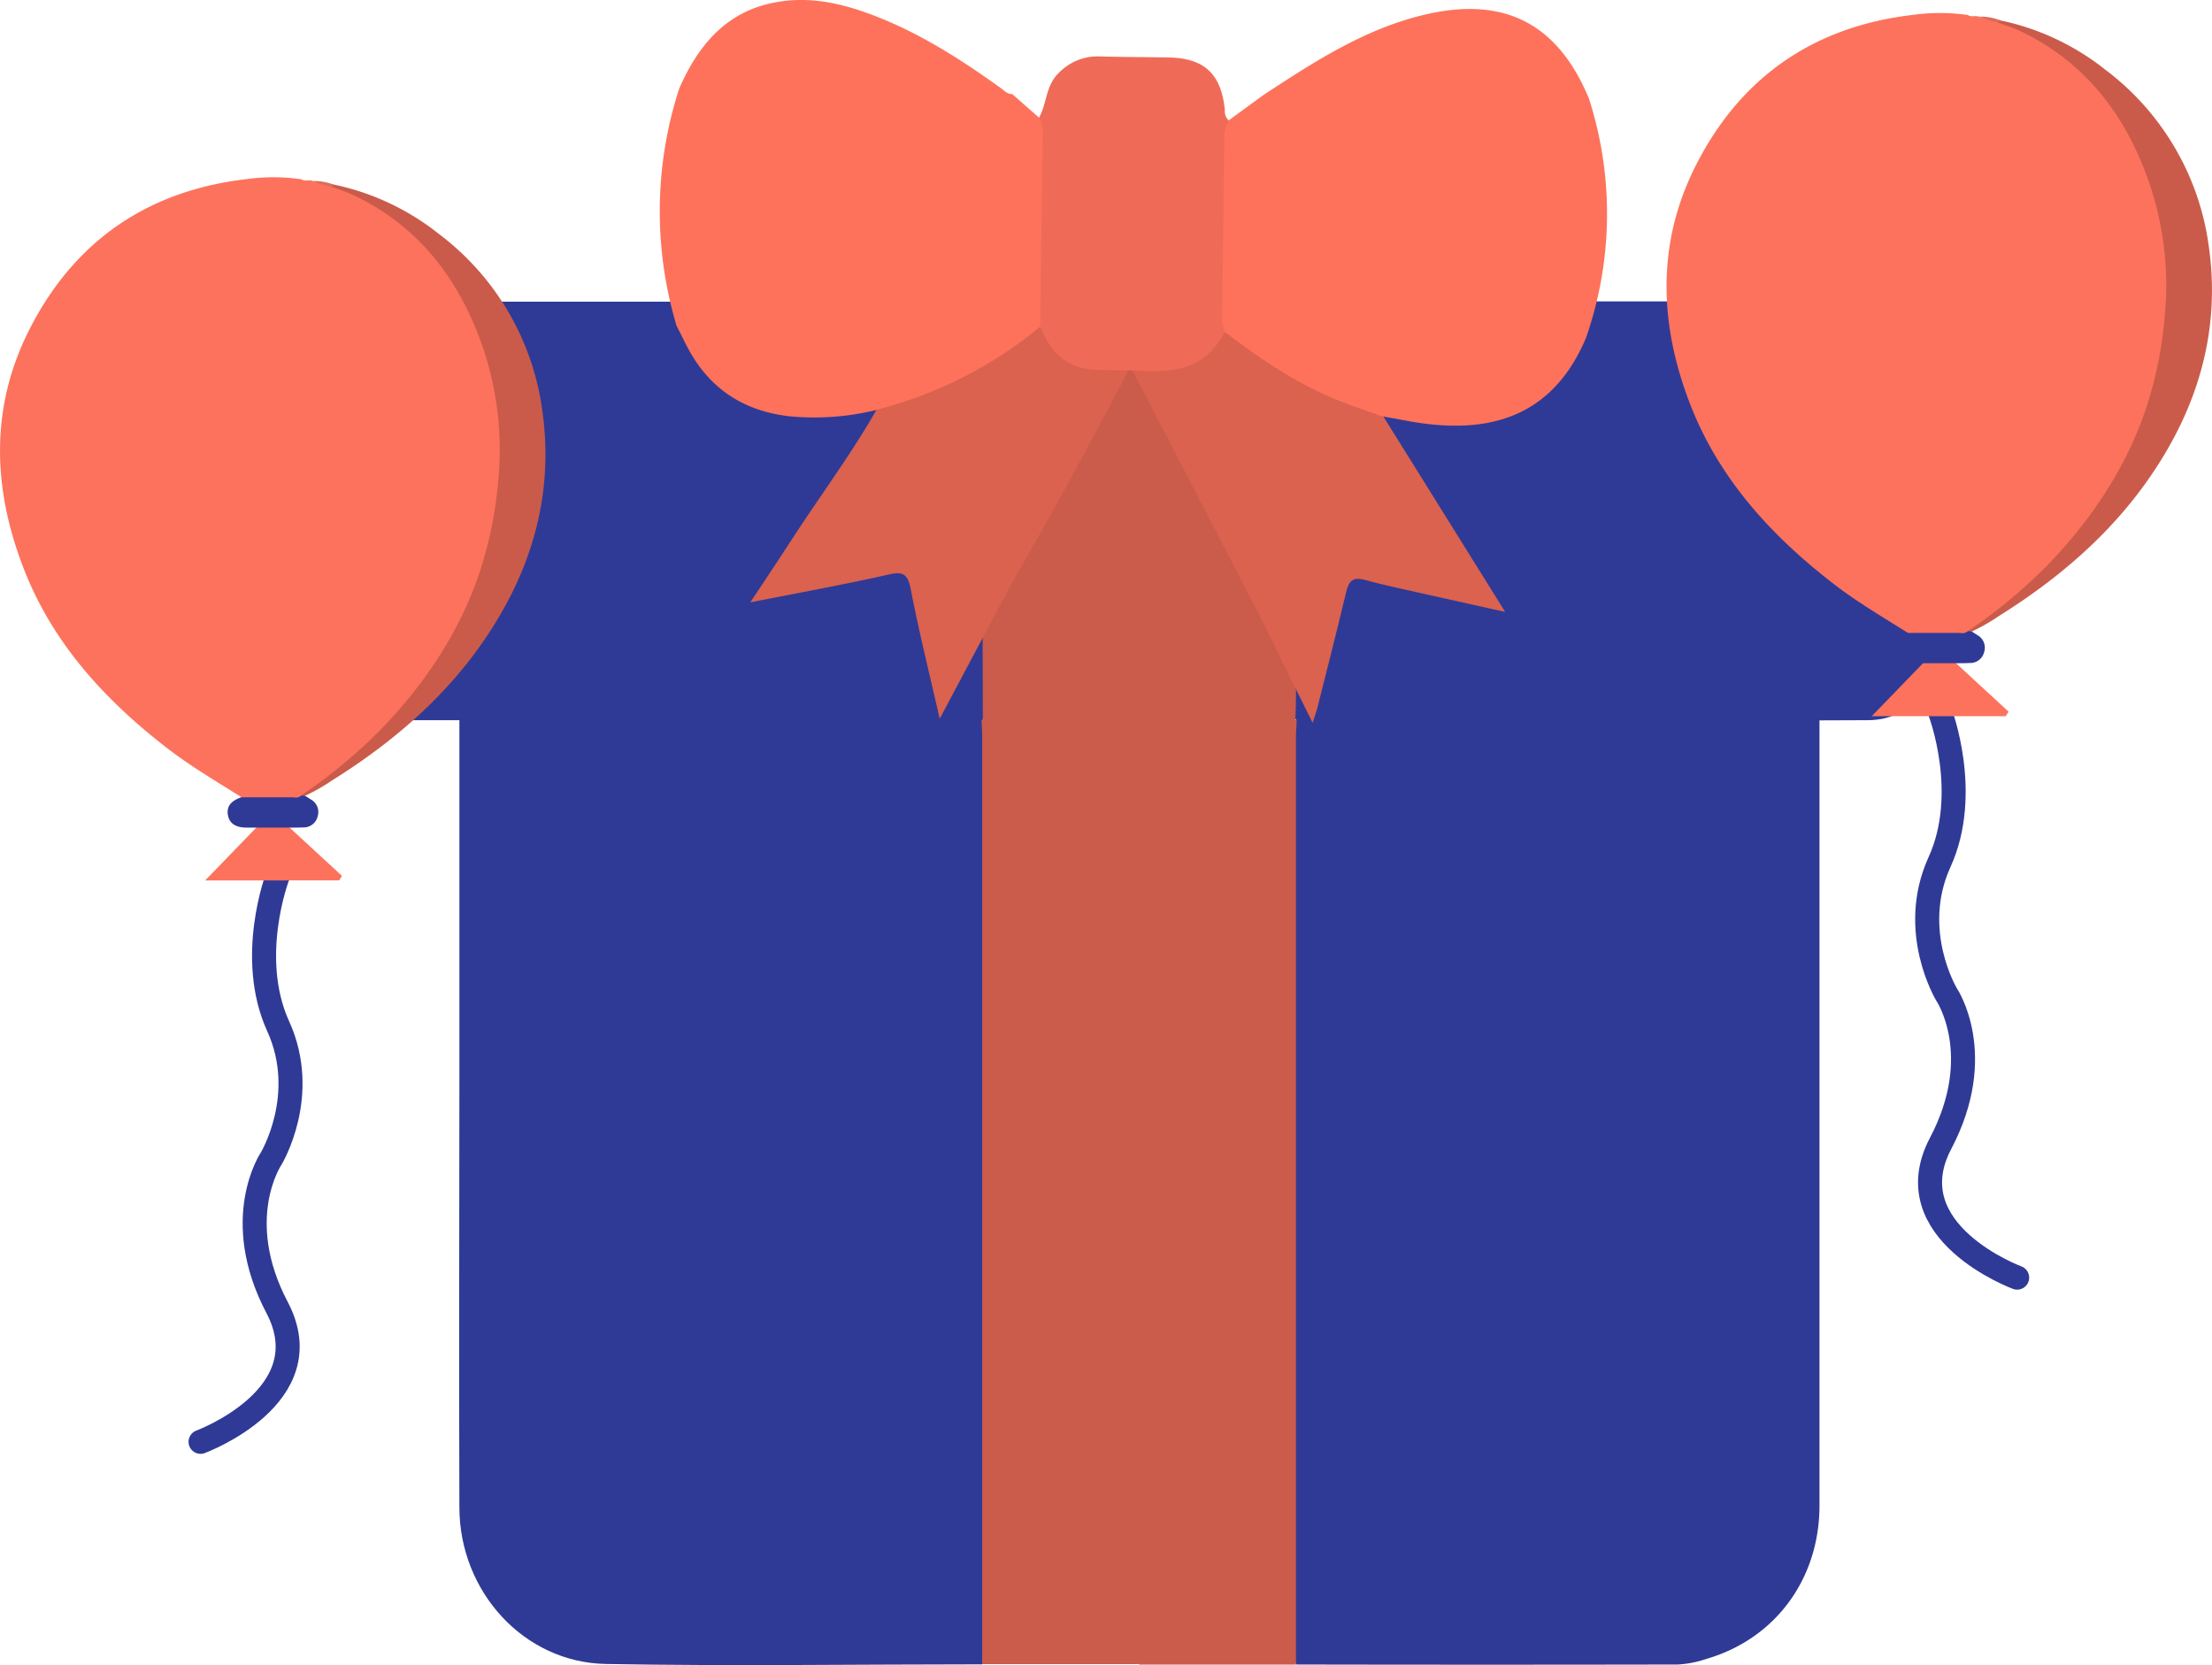 <svg id="Capa_1" data-name="Capa 1" xmlns="http://www.w3.org/2000/svg" viewBox="0 0 368.16 277.16"><defs><style>.cls-1{fill:#2f3a96;}.cls-2{fill:#cb5b4a;}.cls-3{fill:#fe725c;}.cls-4{fill:#da624f;}.cls-5{fill:#ef6b57;}.cls-6{fill:#fd725c;}.cls-7{fill:#ca5b4a;}.cls-8{fill:#dd6c5a;}.cls-9{fill:none;stroke:#2f3a96;stroke-linecap:round;stroke-miterlimit:10;stroke-width:4px;}</style></defs><title>baby-shower-2</title><path class="cls-1" d="M-702-192.85q0,65.35,0,130.7c0,12.2-7.33,22.16-18.77,25.51a17.69,17.69,0,0,1-4.8.95q-31.73.06-63.46,0c-1.37-1.57-.94-3.48-0.94-5.27q0-59.82,0-119.64c0-9.27,0-18.54,0-27.81,0-1.53-.18-3.11.82-4.47,1.22-1,2.71-.9,4.14-0.91q39.49,0,79,0C-704.71-193.82-703.2-194-702-192.85Z" transform="translate(1004.83 312.76)"/><path class="cls-1" d="M-841.36-35.72c-20.87,0-41.75.32-62.62-.06-13.63-.24-24.34-12-24.39-26-0.09-23.78,0-47.55,0-71.33q0-29.86,0-59.73c1.08-1.09,2.49-.94,3.82-0.95q39.71,0,79.42,0c1.34,0,2.73-.07,3.89.83,1,1.22.9,2.72,0.9,4.15q0,74.5,0,149C-840.42-38.41-840.22-36.91-841.36-35.72Z" transform="translate(1004.83 312.76)"/><path class="cls-1" d="M-702-192.85l-87,0-0.43-.39a7.38,7.38,0,0,1-.62-4q0-30.57,0-61.13c0-1.43-.15-2.92.73-4.21a3.62,3.62,0,0,1,2.42-.81c4.25-.12,8.49-0.1,12.74,0a3.61,3.61,0,0,1,2.42.8H-709a26.51,26.51,0,0,1,24.37,27.32c-0.38,11-.07,22-0.08,33,0,5.92-3.42,9.36-9.25,9.39Z" transform="translate(1004.83 312.76)"/><path class="cls-1" d="M-841.46-192.88h-87c-2.9,0-5.8,0-8.69,0a8.51,8.51,0,0,1-8.64-8.65c-0.07-12-.16-24,0-35.92s9.31-22.37,21.16-24.53l3.13-.56,62.7,0a3.26,3.26,0,0,1,2.12-.78q6.62-.18,13.23,0a3.56,3.56,0,0,1,2.16.7c0.9,1.16.8,2.54,0.8,3.88q0,30.93,0,61.86a9.53,9.53,0,0,1-.33,3.15A2,2,0,0,1-841.46-192.88Z" transform="translate(1004.83 312.76)"/><path class="cls-2" d="M-841.36-35.72q0-77.28,0-154.56c0-.87-0.07-1.74-0.11-2.6h0.21a3.09,3.09,0,0,1,2.37-.86c7.3-.07,14.6-0.16,21.91,0a3.82,3.82,0,0,1,1.39.35,1.94,1.94,0,0,1,.81.81,10.58,10.58,0,0,1,.47,4.29q0,73.91,0,147.83c0,1.61.32,3.32-.92,4.7h-26.13Z" transform="translate(1004.83 312.76)"/><path class="cls-2" d="M-815.23-35.72q0-78.57,0-157.14c0.88-1,2.07-.92,3.21-0.93q9.78-.07,19.55,0a4.08,4.08,0,0,1,3.22.93l0.23,0c0,0.87-.11,1.73-0.11,2.6q0,77.29,0,154.58h-26.11Z" transform="translate(1004.83 312.76)"/><path class="cls-2" d="M-815.23-262.53l26.16,0q0,32.94-.06,65.89c0,1.25-.07,2.5-0.11,3.75h-26l0,0c-1-1.11-.91-2.5-0.92-3.84q0-31,0-61.92c0-1.34-.07-2.73.93-3.84Z" transform="translate(1004.83 312.76)"/><path class="cls-2" d="M-815.25-262.51q0,34.8,0,69.61l-26,0q-0.05-24.51-.11-49,0-10.3-.05-20.59h26.15Z" transform="translate(1004.83 312.76)"/><path class="cls-3" d="M-800.32-292.73l5.82-4.25c8.52-5.58,17.06-11.14,27.19-13.43,13-2.94,21.78,1.68,26.92,14a62.62,62.62,0,0,1-.48,39.92c-5.51,13-15.92,16.25-29.27,13.87l-4.4-.8c-4.21.37-7.69-1.88-11.2-3.54-5.89-2.79-11.67-5.91-16.07-11a3.25,3.25,0,0,1-.38-1.22c-0.34-10.34,0-20.68.3-31A2.59,2.59,0,0,1-800.32-292.73Z" transform="translate(1004.83 312.76)"/><path class="cls-4" d="M-800.79-257.36c6.38,4.86,13,9.27,20.64,12l5.61,2,20.23,32.46c-5-1.12-9.51-2.11-14-3.12-3.13-.71-6.27-1.35-9.36-2.21-2-.55-2.67.2-3.1,2-1.54,6.45-3.18,12.87-4.8,19.3-0.15.59-.37,1.17-0.79,2.49l-9.35-18.87-20.64-39.76c1.25-1.18,2.82-.77,4.28-0.81,3.69-.1,7-0.88,9-4.42C-802.59-257.14-802-258.12-800.79-257.36Z" transform="translate(1004.83 312.76)"/><path class="cls-3" d="M-892.23-258.56a66.17,66.17,0,0,1,.45-39.47c3.21-7.34,8-13,16.35-14.4,5.79-1,11.28.37,16.63,2.48,7.43,2.93,14.1,7.22,20.55,11.86,0.6,0.43,1.07,1,1.91,1l4.47,3.94c1.52,0.76,1.58,2.21,1.56,3.59-0.11,10,0,20.07-.5,30.1a4.72,4.72,0,0,1-2.08,3.09,67.78,67.78,0,0,1-22.93,11.75,4.5,4.5,0,0,1-3.13.1,43.53,43.53,0,0,1-14.31,1.07c-7.67-.82-13.44-4.52-17.09-11.39C-891-256.08-891.6-257.32-892.23-258.56Z" transform="translate(1004.83 312.76)"/><path class="cls-4" d="M-858.95-244.55a69.71,69.71,0,0,0,27.26-13.84c1.16-.15,1.37.84,1.74,1.54,1.8,3.38,4.75,4.67,8.41,4.82,1.55,0.06,3.23-.36,4.55.91-6.35,12.12-12.89,24.14-19.74,36l-11.7,22c-1.76-7.75-3.48-14.62-4.82-21.57-0.5-2.61-1.36-3-3.82-2.4-7.37,1.66-14.82,3-22.88,4.6,2.49-3.77,4.66-7,6.79-10.29C-868.45-230.08-863.24-237-858.95-244.55Z" transform="translate(1004.83 312.76)"/><path class="cls-5" d="M-817-251.12c-1.9,0-3.8,0-5.7-.1-4.7-.24-7.36-3.08-9-7.17q0.2-15.37.4-30.74c0-1.38.19-2.79-.59-4.05,1.32-2.36,1.08-5.33,3.27-7.43a9,9,0,0,1,6.86-2.76c3.84,0.12,7.69.1,11.53,0.18,5.87,0.12,8.68,2.78,9.26,8.74a2.07,2.07,0,0,0,.63,1.72,5.68,5.68,0,0,0-.7,3.08q-0.17,14.6-.39,29.2a5.74,5.74,0,0,0,.62,3.09,0.61,0.61,0,0,0-.31.06c-3.31,6.42-9.14,6.63-15.24,6.19H-817Z" transform="translate(1004.83 312.76)"/><path class="cls-6" d="M-687.33-207.44c-4.2-2.64-8.49-5.16-12.42-8.21-10.4-8.06-19.06-17.54-23.84-30-5.15-13.4-5.53-26.89,1.16-39.87,7.54-14.65,19.75-22.93,36.21-24.79a32.4,32.4,0,0,1,8.91.05c0.59,0.42,1.32,0,1.93.3l0,0c1,0.33,2.17.36,3.2,0.75,6.44,1.73,11.62,5.48,16,10.35a48.48,48.48,0,0,1,11.93,27,60,60,0,0,1-2,23.93,67.4,67.4,0,0,1-15.62,27.45,71,71,0,0,1-14.77,12.57,6.36,6.36,0,0,1-.82.72c-3,.53-6,0.24-9,0.18A1.06,1.06,0,0,1-687.33-207.44Z" transform="translate(1004.83 312.76)"/><path class="cls-7" d="M-677.3-207.71a87.17,87.17,0,0,0,13-10.72c7.4-7.62,13.26-16.26,16.67-26.4a66,66,0,0,0,3.09-15.27,52.83,52.83,0,0,0-3.61-25c-4-9.91-10.5-17.74-20.34-22.44-1.22-.58-2.53-1-3.79-1.45-0.06-.34,0-0.51.41-0.37a41.77,41.77,0,0,1,17.43,8.19,44.12,44.12,0,0,1,17.26,29.58c1.67,11.95-.87,23.19-6.9,33.62-6.82,11.8-16.64,20.61-28.07,27.76a32.05,32.05,0,0,1-4.48,2.56A0.53,0.53,0,0,1-677.3-207.71Z" transform="translate(1004.83 312.76)"/><path class="cls-8" d="M-671.86-309.36l-0.41.37a17.84,17.84,0,0,1-3.14-1A9.07,9.07,0,0,1-671.86-309.36Z" transform="translate(1004.83 312.76)"/><path class="cls-9" d="M-681.92-194.19s5.13,13.45-.1,24.93,1.18,22.05,1.18,22.05,6.77,10-1,24.77,12.74,22.35,12.74,22.35" transform="translate(1004.83 312.76)"/><path class="cls-6" d="M-679.51-193.54h-13.8l8.55-8.83a6.6,6.6,0,0,1,5.48,0l8.75,8.07-0.47.75h-8.51Z" transform="translate(1004.83 312.76)"/><path class="cls-1" d="M-679.28-202.36h-5.48l-1.7,0c-1.83,0-2.88-.76-3.08-2.17s0.54-2.26,2.22-2.88c2.91,0,5.82,0,8.72,0a1.4,1.4,0,0,0,1.3-.29l0.67,0.07,0.9,0.58a2.39,2.39,0,0,1,1.15,2.79A2.39,2.39,0,0,1-677-202.4C-677.72-202.36-678.5-202.37-679.28-202.36Z" transform="translate(1004.83 312.76)"/><path class="cls-6" d="M-964.7-180.1c-4.2-2.64-8.49-5.16-12.42-8.21-10.4-8.06-19.06-17.54-23.84-30-5.15-13.4-5.53-26.89,1.16-39.87,7.54-14.65,19.75-22.93,36.21-24.79a32.4,32.4,0,0,1,8.91.05c0.59,0.42,1.32,0,1.93.3l0,0c1,0.33,2.17.36,3.2,0.75,6.44,1.73,11.62,5.48,16,10.35a48.48,48.48,0,0,1,11.93,27,60,60,0,0,1-2,23.93,67.4,67.4,0,0,1-15.62,27.45A71,71,0,0,1-954-180.59a6.36,6.36,0,0,1-.82.72c-3,.53-6,0.24-9,0.18A1.06,1.06,0,0,1-964.7-180.1Z" transform="translate(1004.83 312.76)"/><path class="cls-7" d="M-954.67-180.38a87.17,87.17,0,0,0,13-10.72c7.4-7.62,13.26-16.26,16.67-26.4a66,66,0,0,0,3.09-15.27,52.83,52.83,0,0,0-3.61-25c-4-9.91-10.5-17.74-20.34-22.44-1.22-.58-2.53-1-3.79-1.45-0.06-.34,0-0.51.41-0.37a41.77,41.77,0,0,1,17.43,8.19,44.12,44.12,0,0,1,17.26,29.58c1.67,11.95-.87,23.19-6.9,33.62-6.82,11.8-16.64,20.61-28.07,27.76a32.05,32.05,0,0,1-4.48,2.56A0.53,0.53,0,0,1-954.67-180.38Z" transform="translate(1004.83 312.76)"/><path class="cls-8" d="M-949.23-282l-0.41.37a17.84,17.84,0,0,1-3.14-1A9.07,9.07,0,0,1-949.23-282Z" transform="translate(1004.83 312.76)"/><path class="cls-9" d="M-958.63-166.86s-5.13,13.45.1,24.93-1.18,22.05-1.18,22.05-6.77,10,1,24.77-12.74,22.35-12.74,22.35" transform="translate(1004.83 312.76)"/><path class="cls-6" d="M-956.89-166.2h-13.8l8.55-8.83a6.6,6.6,0,0,1,5.48,0l8.75,8.07-0.47.75h-8.51Z" transform="translate(1004.83 312.76)"/><path class="cls-1" d="M-956.65-175h-5.48l-1.7,0c-1.83,0-2.88-.76-3.08-2.17s0.54-2.26,2.22-2.88c2.91,0,5.82,0,8.72,0a1.4,1.4,0,0,0,1.3-.29l0.67,0.07,0.9,0.58a2.39,2.39,0,0,1,1.15,2.79,2.39,2.39,0,0,1-2.38,1.87C-955.1-175-955.88-175-956.65-175Z" transform="translate(1004.83 312.76)"/></svg>